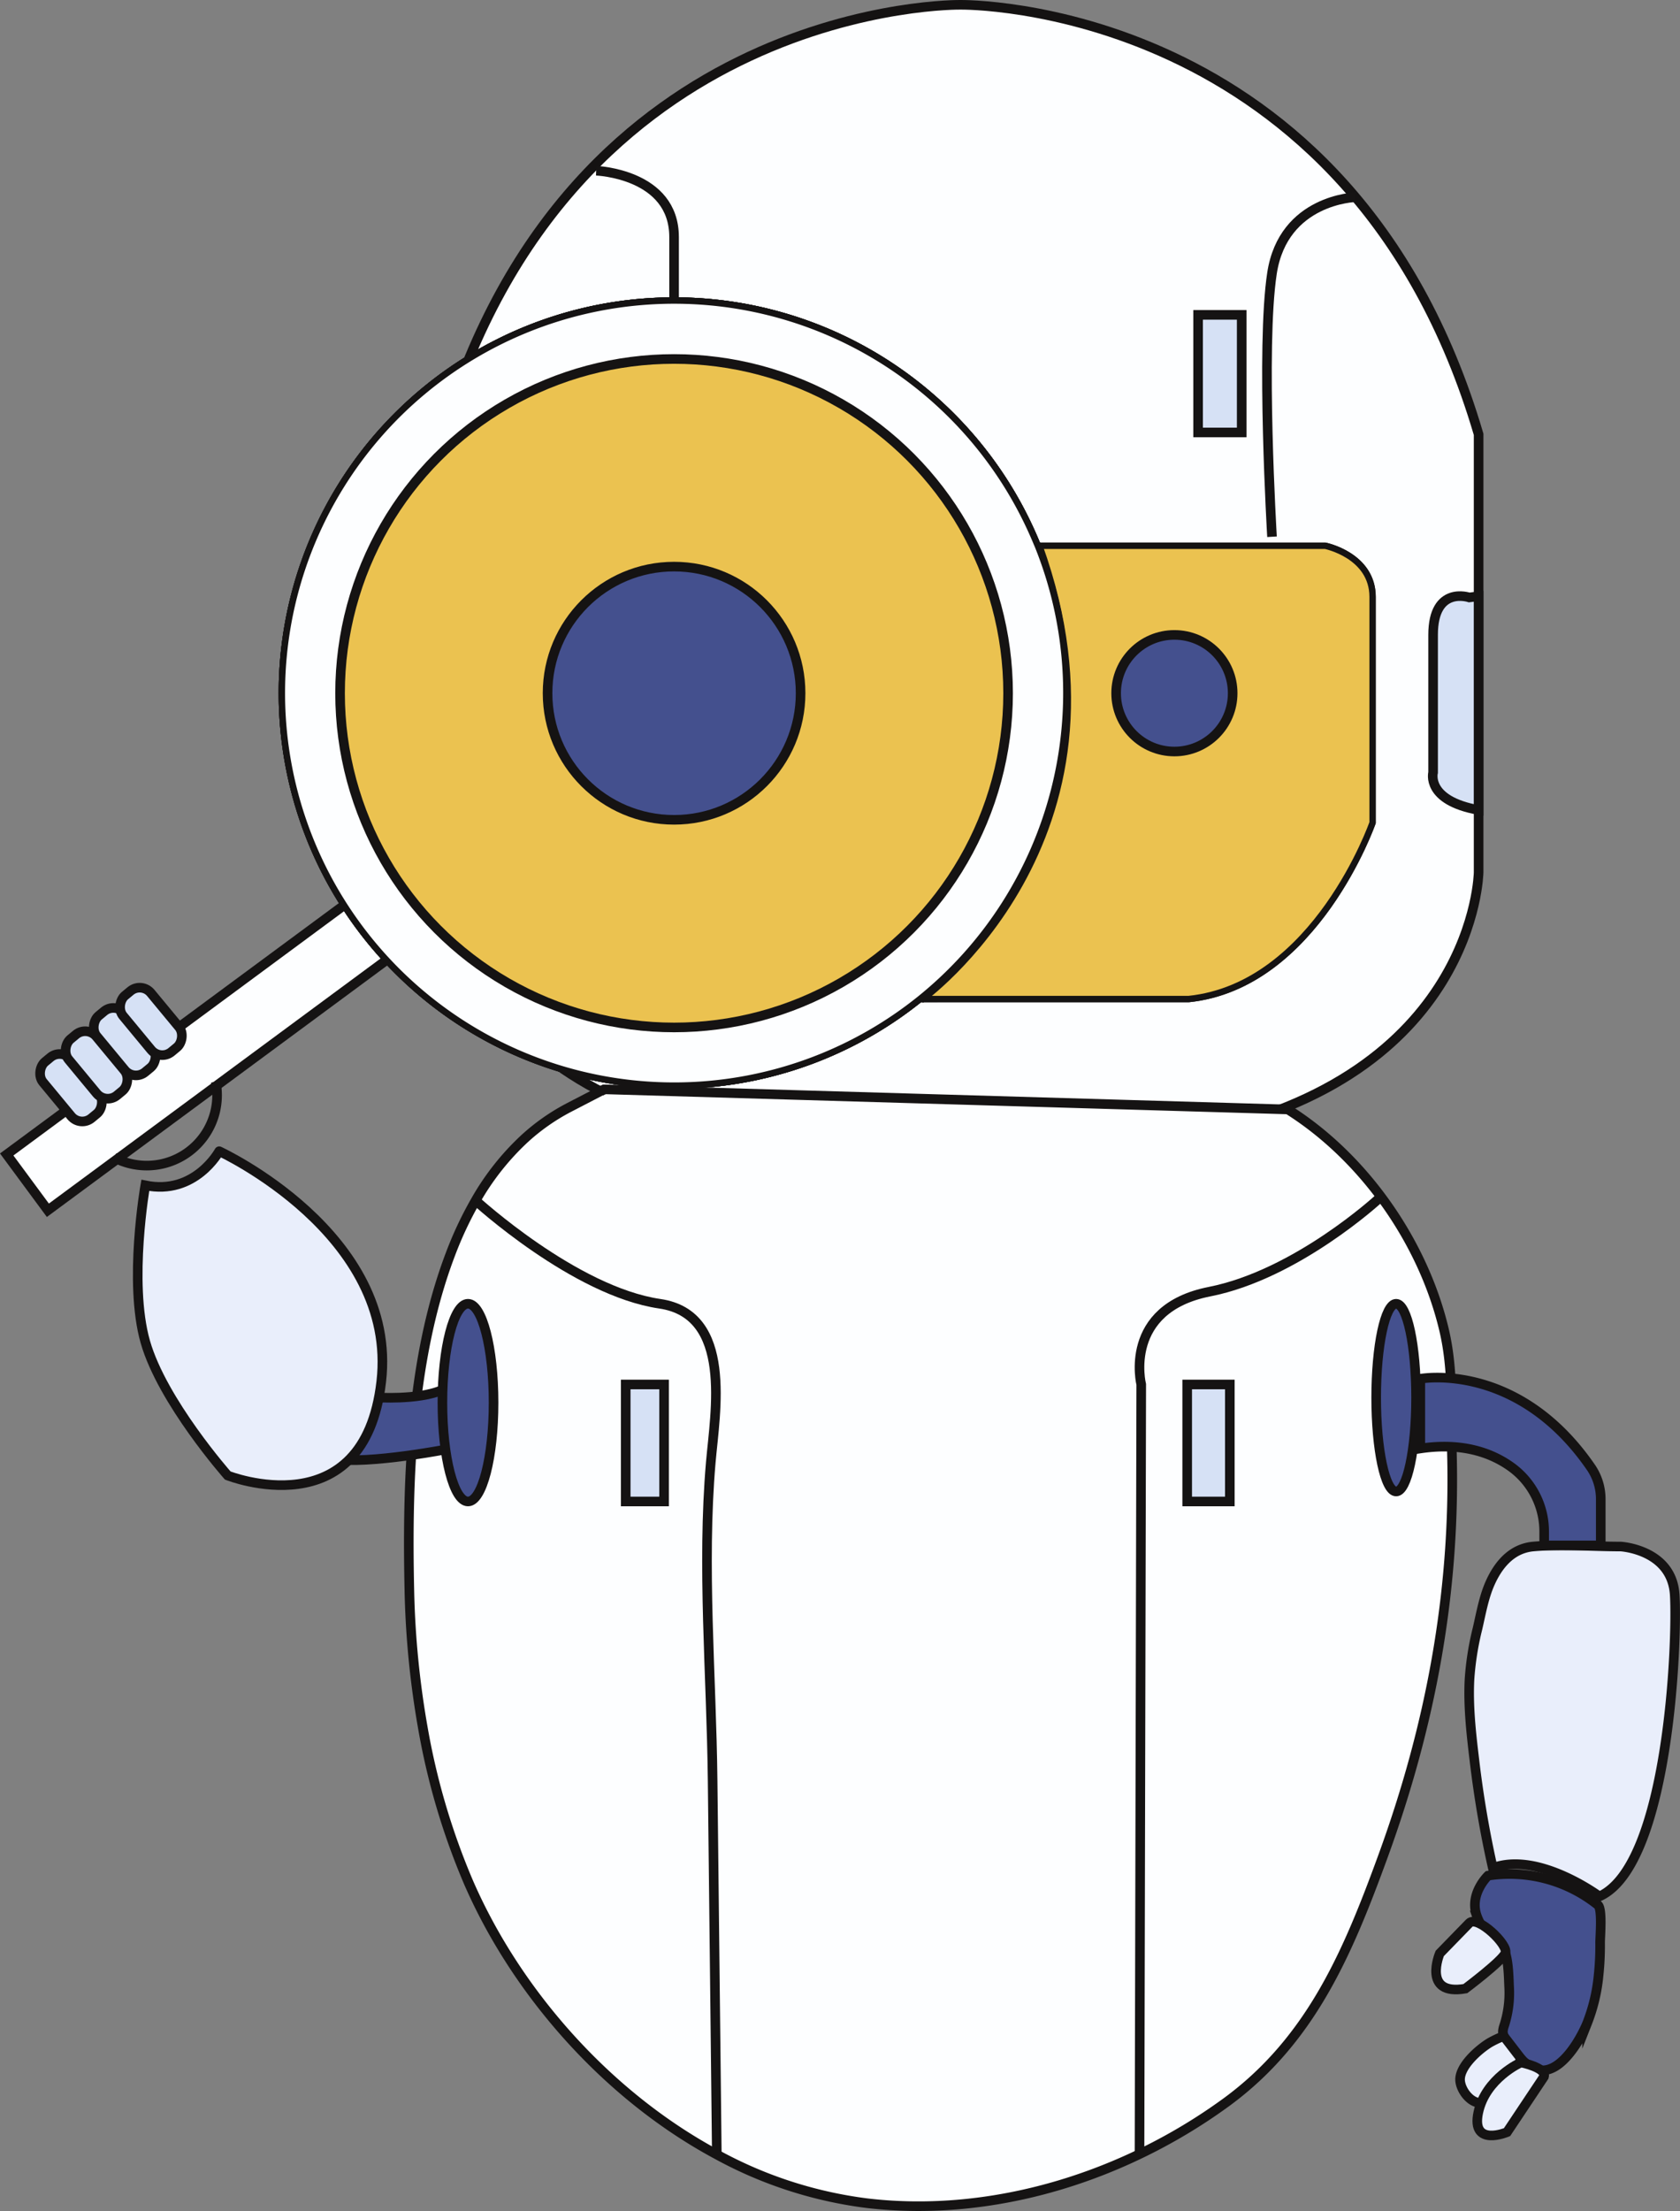 <svg xmlns="http://www.w3.org/2000/svg" viewBox="0 0 525.3 690.87"><rect x="0" y="0" width="525.3" height="690.87" fill="#808080" stroke="none"/><defs><style>.cls-1,.cls-11,.cls-4{fill:#fdfeff;}.cls-10,.cls-2,.cls-3{fill:none;}.cls-2{stroke:#141212;}.cls-10,.cls-11,.cls-12,.cls-2,.cls-3,.cls-4,.cls-5,.cls-6,.cls-7,.cls-9{stroke-miterlimit:10;}.cls-12,.cls-2,.cls-3,.cls-4,.cls-6,.cls-7,.cls-9{stroke-width:3px;}.cls-10,.cls-11,.cls-12,.cls-3,.cls-4,.cls-5,.cls-6,.cls-7,.cls-9{stroke:#151313;}.cls-12,.cls-5{fill:#ebc250;}.cls-10,.cls-11,.cls-5{stroke-width:2px;}.cls-6{fill:#44508e;}.cls-7,.cls-8{fill:#e9eefb;}.cls-9{fill:#d6e1f5;}</style></defs><title>Asset 2</title><g id="Layer_2" data-name="Layer 2"><g id="Layer_8" data-name="Layer 8"><g id="Layer_9" data-name="Layer 9"><path class="cls-1" d="M462.32,135.72V272.61s-.89,64-88.89,81.78H227.22c-88-17.78-88.89-81.78-88.89-81.78V135.72c40-136,162-134.22,162-134.22S422.32-.28,462.32,135.72Z"/><path class="cls-2" d="M300.33,354.39H227.22c-88-17.78-88.89-81.78-88.89-81.78V135.72c40-136,162-134.22,162-134.22s122-1.78,162,134.22V272.61s-.89,64-88.89,81.78Z"/><path class="cls-1" d="M454,454.6c1.1,43.3-6.67,84.75-21.51,125.41-10.95,30-22.49,57.42-48.92,76.83l-.54.39c-31.75,23-72.6,35.82-111.86,31.21a132,132,0,0,1-47.07-15.26l0-.08q-.15-14-.31-28.1l-1-88.75c-.36-32.69-3.39-66.82-.57-99.37,1.36-15.66,7-46.15-15.93-49.49-26.66-3.89-57.58-32.26-57.58-32.26a81,81,0,0,1,15.36-19.4,65.25,65.25,0,0,1,13.78-9.64l11-5.7H189l213.64,6.28c23.9,15,42.26,41.39,48.79,68.69C454.54,428.36,453.61,441.37,454,454.6Z"/><path class="cls-1" d="M223.78,645q.16,14.06.31,28.1l0,.08c-34.34-18.47-62.62-50.69-77.52-85a217.77,217.77,0,0,1-14.32-48.47A279.72,279.72,0,0,1,128,497c-.78-34.35.48-72.52,12.78-105a115.15,115.15,0,0,1,7.94-16.86s30.92,28.37,57.58,32.26c22.92,3.34,17.29,33.83,15.93,49.49-2.82,32.55.21,66.68.57,99.37Z"/><path class="cls-3" d="M224.05,673.18a132,132,0,0,0,47.07,15.26c39.26,4.61,80.11-8.2,111.86-31.21l.54-.39C410,637.43,421.49,610,432.44,580,447.28,539.35,455.05,497.9,454,454.6c-.34-13.23.59-26.24-2.52-39.24-6.53-27.3-24.89-53.66-48.79-68.69L189,340.39h-.13l-11,5.7a65.25,65.25,0,0,0-13.78,9.64,81,81,0,0,0-15.36,19.4A115.15,115.15,0,0,0,140.8,392C128.5,424.43,127.24,462.6,128,497a279.72,279.72,0,0,0,4.19,42.74,217.77,217.77,0,0,0,14.32,48.47C161.43,622.49,189.71,654.71,224.05,673.18Z"/><path class="cls-3" d="M148.74,375.13s30.92,28.37,57.58,32.26c22.92,3.34,17.29,33.83,15.93,49.49-2.82,32.55.21,66.68.57,99.37l1,88.75q.16,14.06.31,28.1"/><rect class="cls-4" x="50.94" y="263.97" width="21.67" height="132.36" transform="translate(290.68 84.35) rotate(53.56)"/><path class="cls-5" d="M429.14,186.54v70.52s-17.78,51-57.48,55.11H288l-.1-.13a122.83,122.83,0,0,0,36.64-141.5h89.83S429.14,173.5,429.14,186.54Z"/><path class="cls-5" d="M288,312.17h83.71c39.7-4.15,57.48-55.11,57.48-55.11V186.54c0-13-14.82-16-14.82-16H323.21"/><circle class="cls-6" cx="367.21" cy="216.61" r="18.22"/><path class="cls-7" d="M476.67,483.77a13.53,13.53,0,0,1,2.68-.52c9-.81,18.38,0,27.42,0,0,0,16,.89,16.88,15.11s-1.77,84.44-23.55,94.22c0,0-19.11-14.22-33.33-8.89A328.53,328.53,0,0,1,461,549.87c-1-8.32-1.95-16.73-1.52-25.12a90.38,90.38,0,0,1,2.5-15.84c1.12-4.81,2-10,4.06-14.49C468.24,489.58,471.63,485.28,476.67,483.77Z"/><path class="cls-3" d="M189,340.4l-1.18.61"/><path class="cls-6" d="M465.28,586.09s-5.92,5.63-3.55,12.45a16.68,16.68,0,0,0,3.34,5.65c1.28,1.43,3.18,2.2,4.39,3.61,2.28,2.65,2.24,9.85,2.42,13.19a33.12,33.12,0,0,1-1.66,12.26,6.47,6.47,0,0,0-.29,1.36c-.16,2.47,3,5.74,4.54,7.48,1.91,2.17,4.45,4.64,7.5,4.82,6.48.38,12.25-9.73,14.28-14.66a54.94,54.94,0,0,0,3.59-15,87.3,87.3,0,0,0,.48-10.22c0-2,.75-10.48-.67-11.75A44.24,44.24,0,0,0,465.28,586.09Z"/><path class="cls-8" d="M475.54,643.24l-1.66,5.07A13.15,13.15,0,0,1,463.69,657a4.39,4.39,0,0,1-1.25.08c-3-.38-5.65-4.07-5.89-6.88-.39-4.52,5.92-10,9.4-12l.74-.4c1.19-.62,3.37-1.67,3.62-1.35Z"/><path class="cls-3" d="M466.69,637.79l-.74.4c-3.48,2.07-9.79,7.53-9.4,12,.24,2.81,2.85,6.5,5.89,6.88a4.39,4.39,0,0,0,1.25-.08,13.15,13.15,0,0,0,10.19-8.73l1.66-5.07-5.23-6.8C470.06,636.12,467.88,637.17,466.69,637.79Z"/><path class="cls-7" d="M482.77,648.91l-11.56,17.33s-11.26,4.74-9-6.07,13.37-15.71,13.37-15.71S483.65,646.09,482.77,648.91Z"/><path class="cls-8" d="M459.41,600.91c2.52-2.59,12.39,6.81,11.28,9.35s-12.51,11.09-12.51,11.09c-13.63,2.41-8-11-8-11Z"/><path class="cls-3" d="M459.41,600.91l-9.23,9.48s-5.63,13.37,8,11c0,0,11.4-8.55,12.51-11.09S461.93,598.32,459.41,600.91Z"/><path class="cls-6" d="M444.1,430.83s30.36-5.71,53.36,27.7a17.51,17.51,0,0,1,3.06,9.94V482.9H482.83v-4.24A24.88,24.88,0,0,0,473,458.74c-6.05-4.53-15.3-8.16-28.9-6.13Z"/><ellipse class="cls-6" cx="436.54" cy="436.72" rx="6.24" ry="29.33"/><path class="cls-6" d="M119.57,436.72s16.08.78,21.42-4.11v20s-25.63,5.11-37.19,3.26C103.8,455.87,108.41,440.15,119.57,436.72Z"/><ellipse class="cls-6" cx="146.33" cy="438.28" rx="8" ry="30.89"/><path class="cls-3" d="M431.05,374.61s-25.62,23.63-52.87,29-21.34,29-21.34,29L356.3,673.1"/><path class="cls-7" d="M45.43,370.39s-5.33,30.22,0,48.89,25.78,41.78,25.78,41.78,42.67,16.89,48-29.34-50.67-72-50.67-72S61,373.61,45.43,370.39Z"/><rect class="cls-9" x="195.65" y="432.61" width="12" height="36.56"/><rect class="cls-9" x="371.21" y="432.61" width="13.33" height="36.56"/><path class="cls-3" d="M423.83,61.63s-22.55.61-26.1,23.72,0,82.37,0,82.37"/><path class="cls-9" d="M459.41,186.69s-11.31-3.86-11.31,11.7v43s-2.37,8.74,14.22,11.71v-66.8Z"/><path class="cls-3" d="M186.41,53.35s24.36.89,24.36,20.74V94h0"/><rect class="cls-9" x="374.62" y="98.39" width="13.63" height="36.74"/><path class="cls-3" d="M67.47,338a21.62,21.62,0,0,1,.41,4.21,22,22,0,0,1-32.22,19.49"/><path class="cls-3" d="M287.69,312.17s69.92-49.64,36.79-141.63"/><rect class="cls-9" x="10.77" y="334.24" width="22.81" height="11.26" rx="4.51" transform="translate(269.81 106.03) rotate(50.37)"/><rect class="cls-9" x="18.75" y="327.13" width="22.81" height="11.26" rx="4.51" transform="translate(267.22 97.3) rotate(50.37)"/><rect class="cls-9" x="27.56" y="319.85" width="22.81" height="11.26" rx="4.51" transform="translate(264.8 87.88) rotate(50.37)"/><rect class="cls-9" x="35.79" y="313.52" width="22.81" height="11.26" rx="4.51" transform="translate(262.91 79.25) rotate(50.37)"/><path class="cls-10" d="M324.49,170.54A122.83,122.83,0,0,1,287.85,312l-.16.13A122.66,122.66,0,1,1,324.06,169.5C324.21,169.85,324.35,170.19,324.49,170.54Z"/><path class="cls-11" d="M324.06,169.5c.15.35.29.69.43,1A122.83,122.83,0,0,1,287.85,312l-.16.13A122.66,122.66,0,1,1,324.06,169.5Z"/><circle class="cls-12" cx="210.77" cy="216.61" r="104.44"/><path class="cls-10" d="M324.49,170.54A122.83,122.83,0,0,1,287.85,312l-.16.13A122.66,122.66,0,1,1,324.06,169.5C324.21,169.85,324.35,170.19,324.49,170.54Z"/><path class="cls-11" d="M324.06,169.5c.15.35.29.69.43,1A122.83,122.83,0,0,1,287.85,312l-.16.13A122.66,122.66,0,1,1,324.06,169.5Z"/><circle class="cls-12" cx="210.77" cy="216.61" r="104.44"/><circle class="cls-6" cx="210.77" cy="216.61" r="39.56"/></g></g></g></svg>